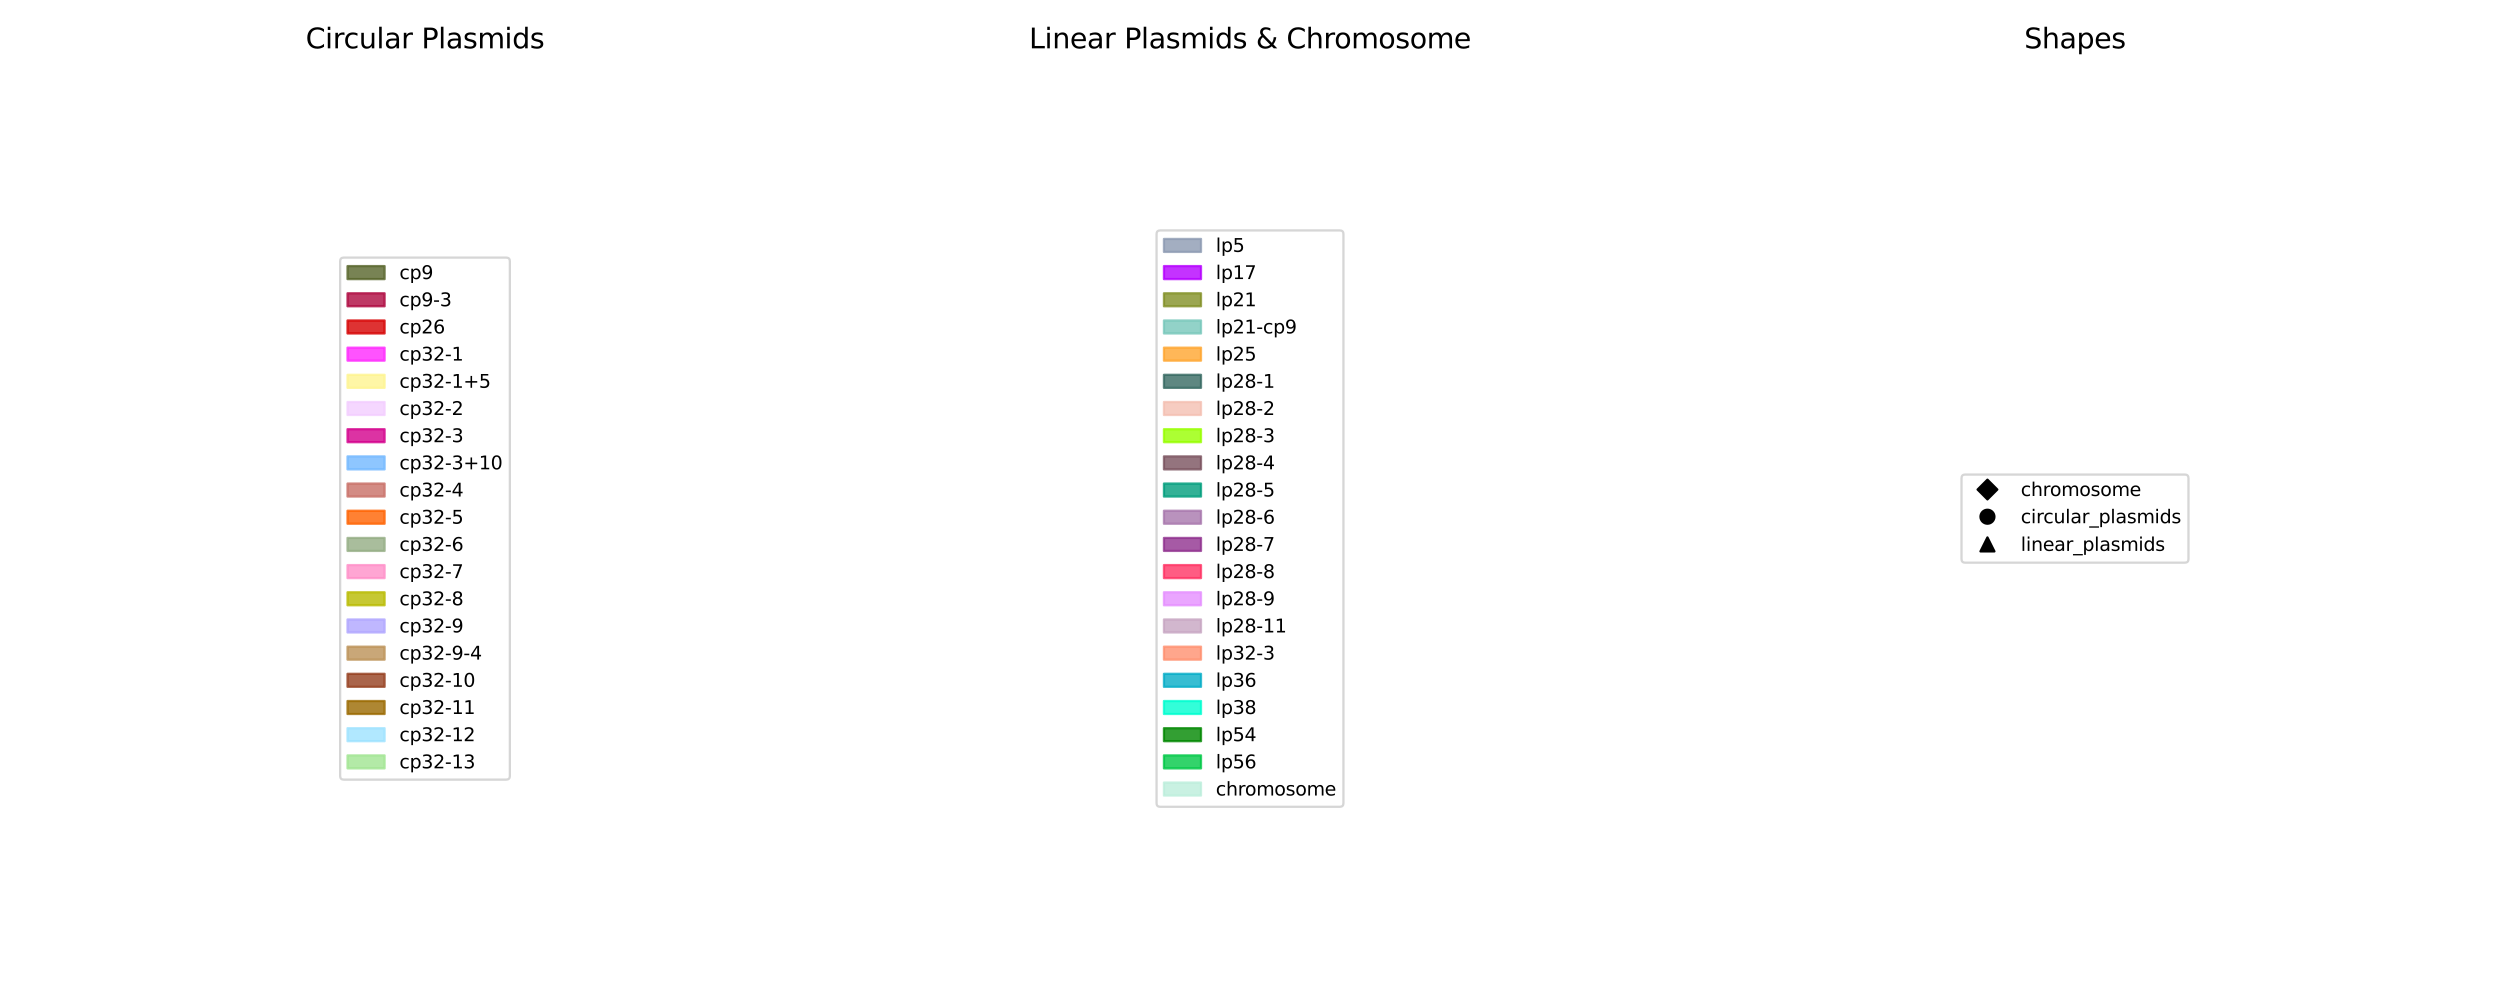 <?xml version="1.0" encoding="utf-8" standalone="no"?>
<!DOCTYPE svg PUBLIC "-//W3C//DTD SVG 1.1//EN"
  "http://www.w3.org/Graphics/SVG/1.1/DTD/svg11.dtd">
<svg xmlns:xlink="http://www.w3.org/1999/xlink" width="1080pt" height="432pt" viewBox="0 0 1080 432" xmlns="http://www.w3.org/2000/svg" version="1.1">
 <defs>
  <style type="text/css">*{stroke-linejoin: round; stroke-linecap: butt}</style>
 </defs>
 <g id="figure_1">
  <g id="patch_1">
   <path d="M 0 432 
L 1080 432 
L 1080 0 
L 0 0 
z
" style="fill: #ffffff"/>
  </g>
  <g id="axes_1">
   <g id="text_1">
    <!-- Circular Plasmids -->
    <g transform="translate(132.06 20.88) scale(0.12 -0.12)">
     <defs>
      <path id="DejaVuSans-43" d="M 4122 4306 
L 4122 3641 
Q 3803 3938 3442 4084 
Q 3081 4231 2675 4231 
Q 1875 4231 1450 3742 
Q 1025 3253 1025 2328 
Q 1025 1406 1450 917 
Q 1875 428 2675 428 
Q 3081 428 3442 575 
Q 3803 722 4122 1019 
L 4122 359 
Q 3791 134 3420 21 
Q 3050 -91 2638 -91 
Q 1578 -91 968 557 
Q 359 1206 359 2328 
Q 359 3453 968 4101 
Q 1578 4750 2638 4750 
Q 3056 4750 3426 4639 
Q 3797 4528 4122 4306 
z
" transform="scale(0.016)"/>
      <path id="DejaVuSans-69" d="M 603 3500 
L 1178 3500 
L 1178 0 
L 603 0 
L 603 3500 
z
M 603 4863 
L 1178 4863 
L 1178 4134 
L 603 4134 
L 603 4863 
z
" transform="scale(0.016)"/>
      <path id="DejaVuSans-72" d="M 2631 2963 
Q 2534 3019 2420 3045 
Q 2306 3072 2169 3072 
Q 1681 3072 1420 2755 
Q 1159 2438 1159 1844 
L 1159 0 
L 581 0 
L 581 3500 
L 1159 3500 
L 1159 2956 
Q 1341 3275 1631 3429 
Q 1922 3584 2338 3584 
Q 2397 3584 2469 3576 
Q 2541 3569 2628 3553 
L 2631 2963 
z
" transform="scale(0.016)"/>
      <path id="DejaVuSans-63" d="M 3122 3366 
L 3122 2828 
Q 2878 2963 2633 3030 
Q 2388 3097 2138 3097 
Q 1578 3097 1268 2742 
Q 959 2388 959 1747 
Q 959 1106 1268 751 
Q 1578 397 2138 397 
Q 2388 397 2633 464 
Q 2878 531 3122 666 
L 3122 134 
Q 2881 22 2623 -34 
Q 2366 -91 2075 -91 
Q 1284 -91 818 406 
Q 353 903 353 1747 
Q 353 2603 823 3093 
Q 1294 3584 2113 3584 
Q 2378 3584 2631 3529 
Q 2884 3475 3122 3366 
z
" transform="scale(0.016)"/>
      <path id="DejaVuSans-75" d="M 544 1381 
L 544 3500 
L 1119 3500 
L 1119 1403 
Q 1119 906 1312 657 
Q 1506 409 1894 409 
Q 2359 409 2629 706 
Q 2900 1003 2900 1516 
L 2900 3500 
L 3475 3500 
L 3475 0 
L 2900 0 
L 2900 538 
Q 2691 219 2414 64 
Q 2138 -91 1772 -91 
Q 1169 -91 856 284 
Q 544 659 544 1381 
z
M 1991 3584 
L 1991 3584 
z
" transform="scale(0.016)"/>
      <path id="DejaVuSans-6c" d="M 603 4863 
L 1178 4863 
L 1178 0 
L 603 0 
L 603 4863 
z
" transform="scale(0.016)"/>
      <path id="DejaVuSans-61" d="M 2194 1759 
Q 1497 1759 1228 1600 
Q 959 1441 959 1056 
Q 959 750 1161 570 
Q 1363 391 1709 391 
Q 2188 391 2477 730 
Q 2766 1069 2766 1631 
L 2766 1759 
L 2194 1759 
z
M 3341 1997 
L 3341 0 
L 2766 0 
L 2766 531 
Q 2569 213 2275 61 
Q 1981 -91 1556 -91 
Q 1019 -91 701 211 
Q 384 513 384 1019 
Q 384 1609 779 1909 
Q 1175 2209 1959 2209 
L 2766 2209 
L 2766 2266 
Q 2766 2663 2505 2880 
Q 2244 3097 1772 3097 
Q 1472 3097 1187 3025 
Q 903 2953 641 2809 
L 641 3341 
Q 956 3463 1253 3523 
Q 1550 3584 1831 3584 
Q 2591 3584 2966 3190 
Q 3341 2797 3341 1997 
z
" transform="scale(0.016)"/>
      <path id="DejaVuSans-20" transform="scale(0.016)"/>
      <path id="DejaVuSans-50" d="M 1259 4147 
L 1259 2394 
L 2053 2394 
Q 2494 2394 2734 2622 
Q 2975 2850 2975 3272 
Q 2975 3691 2734 3919 
Q 2494 4147 2053 4147 
L 1259 4147 
z
M 628 4666 
L 2053 4666 
Q 2838 4666 3239 4311 
Q 3641 3956 3641 3272 
Q 3641 2581 3239 2228 
Q 2838 1875 2053 1875 
L 1259 1875 
L 1259 0 
L 628 0 
L 628 4666 
z
" transform="scale(0.016)"/>
      <path id="DejaVuSans-73" d="M 2834 3397 
L 2834 2853 
Q 2591 2978 2328 3040 
Q 2066 3103 1784 3103 
Q 1356 3103 1142 2972 
Q 928 2841 928 2578 
Q 928 2378 1081 2264 
Q 1234 2150 1697 2047 
L 1894 2003 
Q 2506 1872 2764 1633 
Q 3022 1394 3022 966 
Q 3022 478 2636 193 
Q 2250 -91 1575 -91 
Q 1294 -91 989 -36 
Q 684 19 347 128 
L 347 722 
Q 666 556 975 473 
Q 1284 391 1588 391 
Q 1994 391 2212 530 
Q 2431 669 2431 922 
Q 2431 1156 2273 1281 
Q 2116 1406 1581 1522 
L 1381 1569 
Q 847 1681 609 1914 
Q 372 2147 372 2553 
Q 372 3047 722 3315 
Q 1072 3584 1716 3584 
Q 2034 3584 2315 3537 
Q 2597 3491 2834 3397 
z
" transform="scale(0.016)"/>
      <path id="DejaVuSans-6d" d="M 3328 2828 
Q 3544 3216 3844 3400 
Q 4144 3584 4550 3584 
Q 5097 3584 5394 3201 
Q 5691 2819 5691 2113 
L 5691 0 
L 5113 0 
L 5113 2094 
Q 5113 2597 4934 2840 
Q 4756 3084 4391 3084 
Q 3944 3084 3684 2787 
Q 3425 2491 3425 1978 
L 3425 0 
L 2847 0 
L 2847 2094 
Q 2847 2600 2669 2842 
Q 2491 3084 2119 3084 
Q 1678 3084 1418 2786 
Q 1159 2488 1159 1978 
L 1159 0 
L 581 0 
L 581 3500 
L 1159 3500 
L 1159 2956 
Q 1356 3278 1631 3431 
Q 1906 3584 2284 3584 
Q 2666 3584 2933 3390 
Q 3200 3197 3328 2828 
z
" transform="scale(0.016)"/>
      <path id="DejaVuSans-64" d="M 2906 2969 
L 2906 4863 
L 3481 4863 
L 3481 0 
L 2906 0 
L 2906 525 
Q 2725 213 2448 61 
Q 2172 -91 1784 -91 
Q 1150 -91 751 415 
Q 353 922 353 1747 
Q 353 2572 751 3078 
Q 1150 3584 1784 3584 
Q 2172 3584 2448 3432 
Q 2725 3281 2906 2969 
z
M 947 1747 
Q 947 1113 1208 752 
Q 1469 391 1925 391 
Q 2381 391 2643 752 
Q 2906 1113 2906 1747 
Q 2906 2381 2643 2742 
Q 2381 3103 1925 3103 
Q 1469 3103 1208 2742 
Q 947 2381 947 1747 
z
" transform="scale(0.016)"/>
     </defs>
     <use xlink:href="#DejaVuSans-43"/>
     <use xlink:href="#DejaVuSans-69" transform="translate(69.824 0)"/>
     <use xlink:href="#DejaVuSans-72" transform="translate(97.607 0)"/>
     <use xlink:href="#DejaVuSans-63" transform="translate(136.471 0)"/>
     <use xlink:href="#DejaVuSans-75" transform="translate(191.451 0)"/>
     <use xlink:href="#DejaVuSans-6c" transform="translate(254.83 0)"/>
     <use xlink:href="#DejaVuSans-61" transform="translate(282.613 0)"/>
     <use xlink:href="#DejaVuSans-72" transform="translate(343.893 0)"/>
     <use xlink:href="#DejaVuSans-20" transform="translate(385.006 0)"/>
     <use xlink:href="#DejaVuSans-50" transform="translate(416.793 0)"/>
     <use xlink:href="#DejaVuSans-6c" transform="translate(477.096 0)"/>
     <use xlink:href="#DejaVuSans-61" transform="translate(504.879 0)"/>
     <use xlink:href="#DejaVuSans-73" transform="translate(566.158 0)"/>
     <use xlink:href="#DejaVuSans-6d" transform="translate(618.258 0)"/>
     <use xlink:href="#DejaVuSans-69" transform="translate(715.67 0)"/>
     <use xlink:href="#DejaVuSans-64" transform="translate(743.453 0)"/>
     <use xlink:href="#DejaVuSans-73" transform="translate(806.93 0)"/>
    </g>
   </g>
   <g id="legend_1">
    <g id="patch_2">
     <path d="M 148.541 336.794 
L 218.659 336.794 
Q 220.259 336.794 220.259 335.194 
L 220.259 112.886 
Q 220.259 111.286 218.659 111.286 
L 148.541 111.286 
Q 146.941 111.286 146.941 112.886 
L 146.941 335.194 
Q 146.941 336.794 148.541 336.794 
z
" style="fill: #ffffff; opacity: 0.8; stroke: #cccccc; stroke-linejoin: miter"/>
    </g>
    <g id="patch_3">
     <path d="M 150.141 120.565 
L 166.141 120.565 
L 166.141 114.965 
L 150.141 114.965 
z
" style="fill: #56642a; opacity: 0.8; stroke: #56642a; stroke-linejoin: miter"/>
    </g>
    <g id="text_2">
     <!-- cp9 -->
     <g transform="translate(172.541 120.565) scale(0.08 -0.08)">
      <defs>
       <path id="DejaVuSans-70" d="M 1159 525 
L 1159 -1331 
L 581 -1331 
L 581 3500 
L 1159 3500 
L 1159 2969 
Q 1341 3281 1617 3432 
Q 1894 3584 2278 3584 
Q 2916 3584 3314 3078 
Q 3713 2572 3713 1747 
Q 3713 922 3314 415 
Q 2916 -91 2278 -91 
Q 1894 -91 1617 61 
Q 1341 213 1159 525 
z
M 3116 1747 
Q 3116 2381 2855 2742 
Q 2594 3103 2138 3103 
Q 1681 3103 1420 2742 
Q 1159 2381 1159 1747 
Q 1159 1113 1420 752 
Q 1681 391 2138 391 
Q 2594 391 2855 752 
Q 3116 1113 3116 1747 
z
" transform="scale(0.016)"/>
       <path id="DejaVuSans-39" d="M 703 97 
L 703 672 
Q 941 559 1184 500 
Q 1428 441 1663 441 
Q 2288 441 2617 861 
Q 2947 1281 2994 2138 
Q 2813 1869 2534 1725 
Q 2256 1581 1919 1581 
Q 1219 1581 811 2004 
Q 403 2428 403 3163 
Q 403 3881 828 4315 
Q 1253 4750 1959 4750 
Q 2769 4750 3195 4129 
Q 3622 3509 3622 2328 
Q 3622 1225 3098 567 
Q 2575 -91 1691 -91 
Q 1453 -91 1209 -44 
Q 966 3 703 97 
z
M 1959 2075 
Q 2384 2075 2632 2365 
Q 2881 2656 2881 3163 
Q 2881 3666 2632 3958 
Q 2384 4250 1959 4250 
Q 1534 4250 1286 3958 
Q 1038 3666 1038 3163 
Q 1038 2656 1286 2365 
Q 1534 2075 1959 2075 
z
" transform="scale(0.016)"/>
      </defs>
      <use xlink:href="#DejaVuSans-63"/>
      <use xlink:href="#DejaVuSans-70" transform="translate(54.98 0)"/>
      <use xlink:href="#DejaVuSans-39" transform="translate(118.457 0)"/>
     </g>
    </g>
    <g id="patch_4">
     <path d="M 150.141 132.308 
L 166.141 132.308 
L 166.141 126.707 
L 150.141 126.707 
z
" style="fill: #ae083f; opacity: 0.8; stroke: #ae083f; stroke-linejoin: miter"/>
    </g>
    <g id="text_3">
     <!-- cp9-3 -->
     <g transform="translate(172.541 132.308) scale(0.08 -0.08)">
      <defs>
       <path id="DejaVuSans-2d" d="M 313 2009 
L 1997 2009 
L 1997 1497 
L 313 1497 
L 313 2009 
z
" transform="scale(0.016)"/>
       <path id="DejaVuSans-33" d="M 2597 2516 
Q 3050 2419 3304 2112 
Q 3559 1806 3559 1356 
Q 3559 666 3084 287 
Q 2609 -91 1734 -91 
Q 1441 -91 1130 -33 
Q 819 25 488 141 
L 488 750 
Q 750 597 1062 519 
Q 1375 441 1716 441 
Q 2309 441 2620 675 
Q 2931 909 2931 1356 
Q 2931 1769 2642 2001 
Q 2353 2234 1838 2234 
L 1294 2234 
L 1294 2753 
L 1863 2753 
Q 2328 2753 2575 2939 
Q 2822 3125 2822 3475 
Q 2822 3834 2567 4026 
Q 2313 4219 1838 4219 
Q 1578 4219 1281 4162 
Q 984 4106 628 3988 
L 628 4550 
Q 988 4650 1302 4700 
Q 1616 4750 1894 4750 
Q 2613 4750 3031 4423 
Q 3450 4097 3450 3541 
Q 3450 3153 3228 2886 
Q 3006 2619 2597 2516 
z
" transform="scale(0.016)"/>
      </defs>
      <use xlink:href="#DejaVuSans-63"/>
      <use xlink:href="#DejaVuSans-70" transform="translate(54.98 0)"/>
      <use xlink:href="#DejaVuSans-39" transform="translate(118.457 0)"/>
      <use xlink:href="#DejaVuSans-2d" transform="translate(182.08 0)"/>
      <use xlink:href="#DejaVuSans-33" transform="translate(218.164 0)"/>
     </g>
    </g>
    <g id="patch_5">
     <path d="M 150.141 144.05 
L 166.141 144.05 
L 166.141 138.45 
L 150.141 138.45 
z
" style="fill: #d60000; opacity: 0.8; stroke: #d60000; stroke-linejoin: miter"/>
    </g>
    <g id="text_4">
     <!-- cp26 -->
     <g transform="translate(172.541 144.05) scale(0.08 -0.08)">
      <defs>
       <path id="DejaVuSans-32" d="M 1228 531 
L 3431 531 
L 3431 0 
L 469 0 
L 469 531 
Q 828 903 1448 1529 
Q 2069 2156 2228 2338 
Q 2531 2678 2651 2914 
Q 2772 3150 2772 3378 
Q 2772 3750 2511 3984 
Q 2250 4219 1831 4219 
Q 1534 4219 1204 4116 
Q 875 4013 500 3803 
L 500 4441 
Q 881 4594 1212 4672 
Q 1544 4750 1819 4750 
Q 2544 4750 2975 4387 
Q 3406 4025 3406 3419 
Q 3406 3131 3298 2873 
Q 3191 2616 2906 2266 
Q 2828 2175 2409 1742 
Q 1991 1309 1228 531 
z
" transform="scale(0.016)"/>
       <path id="DejaVuSans-36" d="M 2113 2584 
Q 1688 2584 1439 2293 
Q 1191 2003 1191 1497 
Q 1191 994 1439 701 
Q 1688 409 2113 409 
Q 2538 409 2786 701 
Q 3034 994 3034 1497 
Q 3034 2003 2786 2293 
Q 2538 2584 2113 2584 
z
M 3366 4563 
L 3366 3988 
Q 3128 4100 2886 4159 
Q 2644 4219 2406 4219 
Q 1781 4219 1451 3797 
Q 1122 3375 1075 2522 
Q 1259 2794 1537 2939 
Q 1816 3084 2150 3084 
Q 2853 3084 3261 2657 
Q 3669 2231 3669 1497 
Q 3669 778 3244 343 
Q 2819 -91 2113 -91 
Q 1303 -91 875 529 
Q 447 1150 447 2328 
Q 447 3434 972 4092 
Q 1497 4750 2381 4750 
Q 2619 4750 2861 4703 
Q 3103 4656 3366 4563 
z
" transform="scale(0.016)"/>
      </defs>
      <use xlink:href="#DejaVuSans-63"/>
      <use xlink:href="#DejaVuSans-70" transform="translate(54.98 0)"/>
      <use xlink:href="#DejaVuSans-32" transform="translate(118.457 0)"/>
      <use xlink:href="#DejaVuSans-36" transform="translate(182.08 0)"/>
     </g>
    </g>
    <g id="patch_6">
     <path d="M 150.141 155.792 
L 166.141 155.792 
L 166.141 150.192 
L 150.141 150.192 
z
" style="fill: #ff28fd; opacity: 0.8; stroke: #ff28fd; stroke-linejoin: miter"/>
    </g>
    <g id="text_5">
     <!-- cp32-1 -->
     <g transform="translate(172.541 155.792) scale(0.08 -0.08)">
      <defs>
       <path id="DejaVuSans-31" d="M 794 531 
L 1825 531 
L 1825 4091 
L 703 3866 
L 703 4441 
L 1819 4666 
L 2450 4666 
L 2450 531 
L 3481 531 
L 3481 0 
L 794 0 
L 794 531 
z
" transform="scale(0.016)"/>
      </defs>
      <use xlink:href="#DejaVuSans-63"/>
      <use xlink:href="#DejaVuSans-70" transform="translate(54.98 0)"/>
      <use xlink:href="#DejaVuSans-33" transform="translate(118.457 0)"/>
      <use xlink:href="#DejaVuSans-32" transform="translate(182.08 0)"/>
      <use xlink:href="#DejaVuSans-2d" transform="translate(245.703 0)"/>
      <use xlink:href="#DejaVuSans-31" transform="translate(281.787 0)"/>
     </g>
    </g>
    <g id="patch_7">
     <path d="M 150.141 167.535 
L 166.141 167.535 
L 166.141 161.935 
L 150.141 161.935 
z
" style="fill: #fdf490; opacity: 0.8; stroke: #fdf490; stroke-linejoin: miter"/>
    </g>
    <g id="text_6">
     <!-- cp32-1+5 -->
     <g transform="translate(172.541 167.535) scale(0.08 -0.08)">
      <defs>
       <path id="DejaVuSans-2b" d="M 2944 4013 
L 2944 2272 
L 4684 2272 
L 4684 1741 
L 2944 1741 
L 2944 0 
L 2419 0 
L 2419 1741 
L 678 1741 
L 678 2272 
L 2419 2272 
L 2419 4013 
L 2944 4013 
z
" transform="scale(0.016)"/>
       <path id="DejaVuSans-35" d="M 691 4666 
L 3169 4666 
L 3169 4134 
L 1269 4134 
L 1269 2991 
Q 1406 3038 1543 3061 
Q 1681 3084 1819 3084 
Q 2600 3084 3056 2656 
Q 3513 2228 3513 1497 
Q 3513 744 3044 326 
Q 2575 -91 1722 -91 
Q 1428 -91 1123 -41 
Q 819 9 494 109 
L 494 744 
Q 775 591 1075 516 
Q 1375 441 1709 441 
Q 2250 441 2565 725 
Q 2881 1009 2881 1497 
Q 2881 1984 2565 2268 
Q 2250 2553 1709 2553 
Q 1456 2553 1204 2497 
Q 953 2441 691 2322 
L 691 4666 
z
" transform="scale(0.016)"/>
      </defs>
      <use xlink:href="#DejaVuSans-63"/>
      <use xlink:href="#DejaVuSans-70" transform="translate(54.98 0)"/>
      <use xlink:href="#DejaVuSans-33" transform="translate(118.457 0)"/>
      <use xlink:href="#DejaVuSans-32" transform="translate(182.08 0)"/>
      <use xlink:href="#DejaVuSans-2d" transform="translate(245.703 0)"/>
      <use xlink:href="#DejaVuSans-31" transform="translate(281.787 0)"/>
      <use xlink:href="#DejaVuSans-2b" transform="translate(345.41 0)"/>
      <use xlink:href="#DejaVuSans-35" transform="translate(429.199 0)"/>
     </g>
    </g>
    <g id="patch_8">
     <path d="M 150.141 179.278 
L 166.141 179.278 
L 166.141 173.678 
L 150.141 173.678 
z
" style="fill: #f2cdff; opacity: 0.8; stroke: #f2cdff; stroke-linejoin: miter"/>
    </g>
    <g id="text_7">
     <!-- cp32-2 -->
     <g transform="translate(172.541 179.278) scale(0.08 -0.08)">
      <use xlink:href="#DejaVuSans-63"/>
      <use xlink:href="#DejaVuSans-70" transform="translate(54.98 0)"/>
      <use xlink:href="#DejaVuSans-33" transform="translate(118.457 0)"/>
      <use xlink:href="#DejaVuSans-32" transform="translate(182.08 0)"/>
      <use xlink:href="#DejaVuSans-2d" transform="translate(245.703 0)"/>
      <use xlink:href="#DejaVuSans-32" transform="translate(281.787 0)"/>
     </g>
    </g>
    <g id="patch_9">
     <path d="M 150.141 191.02 
L 166.141 191.02 
L 166.141 185.42 
L 150.141 185.42 
z
" style="fill: #d3008c; opacity: 0.8; stroke: #d3008c; stroke-linejoin: miter"/>
    </g>
    <g id="text_8">
     <!-- cp32-3 -->
     <g transform="translate(172.541 191.02) scale(0.08 -0.08)">
      <use xlink:href="#DejaVuSans-63"/>
      <use xlink:href="#DejaVuSans-70" transform="translate(54.98 0)"/>
      <use xlink:href="#DejaVuSans-33" transform="translate(118.457 0)"/>
      <use xlink:href="#DejaVuSans-32" transform="translate(182.08 0)"/>
      <use xlink:href="#DejaVuSans-2d" transform="translate(245.703 0)"/>
      <use xlink:href="#DejaVuSans-33" transform="translate(281.787 0)"/>
     </g>
    </g>
    <g id="patch_10">
     <path d="M 150.141 202.762 
L 166.141 202.762 
L 166.141 197.162 
L 150.141 197.162 
z
" style="fill: #72b8ff; opacity: 0.8; stroke: #72b8ff; stroke-linejoin: miter"/>
    </g>
    <g id="text_9">
     <!-- cp32-3+10 -->
     <g transform="translate(172.541 202.762) scale(0.08 -0.08)">
      <defs>
       <path id="DejaVuSans-30" d="M 2034 4250 
Q 1547 4250 1301 3770 
Q 1056 3291 1056 2328 
Q 1056 1369 1301 889 
Q 1547 409 2034 409 
Q 2525 409 2770 889 
Q 3016 1369 3016 2328 
Q 3016 3291 2770 3770 
Q 2525 4250 2034 4250 
z
M 2034 4750 
Q 2819 4750 3233 4129 
Q 3647 3509 3647 2328 
Q 3647 1150 3233 529 
Q 2819 -91 2034 -91 
Q 1250 -91 836 529 
Q 422 1150 422 2328 
Q 422 3509 836 4129 
Q 1250 4750 2034 4750 
z
" transform="scale(0.016)"/>
      </defs>
      <use xlink:href="#DejaVuSans-63"/>
      <use xlink:href="#DejaVuSans-70" transform="translate(54.98 0)"/>
      <use xlink:href="#DejaVuSans-33" transform="translate(118.457 0)"/>
      <use xlink:href="#DejaVuSans-32" transform="translate(182.08 0)"/>
      <use xlink:href="#DejaVuSans-2d" transform="translate(245.703 0)"/>
      <use xlink:href="#DejaVuSans-33" transform="translate(281.787 0)"/>
      <use xlink:href="#DejaVuSans-2b" transform="translate(345.41 0)"/>
      <use xlink:href="#DejaVuSans-31" transform="translate(429.199 0)"/>
      <use xlink:href="#DejaVuSans-30" transform="translate(492.822 0)"/>
     </g>
    </g>
    <g id="patch_11">
     <path d="M 150.141 214.505 
L 166.141 214.505 
L 166.141 208.905 
L 150.141 208.905 
z
" style="fill: #c86e66; opacity: 0.8; stroke: #c86e66; stroke-linejoin: miter"/>
    </g>
    <g id="text_10">
     <!-- cp32-4 -->
     <g transform="translate(172.541 214.505) scale(0.08 -0.08)">
      <defs>
       <path id="DejaVuSans-34" d="M 2419 4116 
L 825 1625 
L 2419 1625 
L 2419 4116 
z
M 2253 4666 
L 3047 4666 
L 3047 1625 
L 3713 1625 
L 3713 1100 
L 3047 1100 
L 3047 0 
L 2419 0 
L 2419 1100 
L 313 1100 
L 313 1709 
L 2253 4666 
z
" transform="scale(0.016)"/>
      </defs>
      <use xlink:href="#DejaVuSans-63"/>
      <use xlink:href="#DejaVuSans-70" transform="translate(54.98 0)"/>
      <use xlink:href="#DejaVuSans-33" transform="translate(118.457 0)"/>
      <use xlink:href="#DejaVuSans-32" transform="translate(182.08 0)"/>
      <use xlink:href="#DejaVuSans-2d" transform="translate(245.703 0)"/>
      <use xlink:href="#DejaVuSans-34" transform="translate(281.787 0)"/>
     </g>
    </g>
    <g id="patch_12">
     <path d="M 150.141 226.248 
L 166.141 226.248 
L 166.141 220.648 
L 150.141 220.648 
z
" style="fill: #ff6200; opacity: 0.8; stroke: #ff6200; stroke-linejoin: miter"/>
    </g>
    <g id="text_11">
     <!-- cp32-5 -->
     <g transform="translate(172.541 226.248) scale(0.08 -0.08)">
      <use xlink:href="#DejaVuSans-63"/>
      <use xlink:href="#DejaVuSans-70" transform="translate(54.98 0)"/>
      <use xlink:href="#DejaVuSans-33" transform="translate(118.457 0)"/>
      <use xlink:href="#DejaVuSans-32" transform="translate(182.08 0)"/>
      <use xlink:href="#DejaVuSans-2d" transform="translate(245.703 0)"/>
      <use xlink:href="#DejaVuSans-35" transform="translate(281.787 0)"/>
     </g>
    </g>
    <g id="patch_13">
     <path d="M 150.141 237.99 
L 166.141 237.99 
L 166.141 232.39 
L 150.141 232.39 
z
" style="fill: #93ac83; opacity: 0.8; stroke: #93ac83; stroke-linejoin: miter"/>
    </g>
    <g id="text_12">
     <!-- cp32-6 -->
     <g transform="translate(172.541 237.99) scale(0.08 -0.08)">
      <use xlink:href="#DejaVuSans-63"/>
      <use xlink:href="#DejaVuSans-70" transform="translate(54.98 0)"/>
      <use xlink:href="#DejaVuSans-33" transform="translate(118.457 0)"/>
      <use xlink:href="#DejaVuSans-32" transform="translate(182.08 0)"/>
      <use xlink:href="#DejaVuSans-2d" transform="translate(245.703 0)"/>
      <use xlink:href="#DejaVuSans-36" transform="translate(281.787 0)"/>
     </g>
    </g>
    <g id="patch_14">
     <path d="M 150.141 249.732 
L 166.141 249.732 
L 166.141 244.132 
L 150.141 244.132 
z
" style="fill: #ff8ec8; opacity: 0.8; stroke: #ff8ec8; stroke-linejoin: miter"/>
    </g>
    <g id="text_13">
     <!-- cp32-7 -->
     <g transform="translate(172.541 249.732) scale(0.08 -0.08)">
      <defs>
       <path id="DejaVuSans-37" d="M 525 4666 
L 3525 4666 
L 3525 4397 
L 1831 0 
L 1172 0 
L 2766 4134 
L 525 4134 
L 525 4666 
z
" transform="scale(0.016)"/>
      </defs>
      <use xlink:href="#DejaVuSans-63"/>
      <use xlink:href="#DejaVuSans-70" transform="translate(54.98 0)"/>
      <use xlink:href="#DejaVuSans-33" transform="translate(118.457 0)"/>
      <use xlink:href="#DejaVuSans-32" transform="translate(182.08 0)"/>
      <use xlink:href="#DejaVuSans-2d" transform="translate(245.703 0)"/>
      <use xlink:href="#DejaVuSans-37" transform="translate(281.787 0)"/>
     </g>
    </g>
    <g id="patch_15">
     <path d="M 150.141 261.475 
L 166.141 261.475 
L 166.141 255.875 
L 150.141 255.875 
z
" style="fill: #b8ba01; opacity: 0.8; stroke: #b8ba01; stroke-linejoin: miter"/>
    </g>
    <g id="text_14">
     <!-- cp32-8 -->
     <g transform="translate(172.541 261.475) scale(0.08 -0.08)">
      <defs>
       <path id="DejaVuSans-38" d="M 2034 2216 
Q 1584 2216 1326 1975 
Q 1069 1734 1069 1313 
Q 1069 891 1326 650 
Q 1584 409 2034 409 
Q 2484 409 2743 651 
Q 3003 894 3003 1313 
Q 3003 1734 2745 1975 
Q 2488 2216 2034 2216 
z
M 1403 2484 
Q 997 2584 770 2862 
Q 544 3141 544 3541 
Q 544 4100 942 4425 
Q 1341 4750 2034 4750 
Q 2731 4750 3128 4425 
Q 3525 4100 3525 3541 
Q 3525 3141 3298 2862 
Q 3072 2584 2669 2484 
Q 3125 2378 3379 2068 
Q 3634 1759 3634 1313 
Q 3634 634 3220 271 
Q 2806 -91 2034 -91 
Q 1263 -91 848 271 
Q 434 634 434 1313 
Q 434 1759 690 2068 
Q 947 2378 1403 2484 
z
M 1172 3481 
Q 1172 3119 1398 2916 
Q 1625 2713 2034 2713 
Q 2441 2713 2670 2916 
Q 2900 3119 2900 3481 
Q 2900 3844 2670 4047 
Q 2441 4250 2034 4250 
Q 1625 4250 1398 4047 
Q 1172 3844 1172 3481 
z
" transform="scale(0.016)"/>
      </defs>
      <use xlink:href="#DejaVuSans-63"/>
      <use xlink:href="#DejaVuSans-70" transform="translate(54.98 0)"/>
      <use xlink:href="#DejaVuSans-33" transform="translate(118.457 0)"/>
      <use xlink:href="#DejaVuSans-32" transform="translate(182.08 0)"/>
      <use xlink:href="#DejaVuSans-2d" transform="translate(245.703 0)"/>
      <use xlink:href="#DejaVuSans-38" transform="translate(281.787 0)"/>
     </g>
    </g>
    <g id="patch_16">
     <path d="M 150.141 273.217 
L 166.141 273.217 
L 166.141 267.618 
L 150.141 267.618 
z
" style="fill: #afa5ff; opacity: 0.8; stroke: #afa5ff; stroke-linejoin: miter"/>
    </g>
    <g id="text_15">
     <!-- cp32-9 -->
     <g transform="translate(172.541 273.217) scale(0.08 -0.08)">
      <use xlink:href="#DejaVuSans-63"/>
      <use xlink:href="#DejaVuSans-70" transform="translate(54.98 0)"/>
      <use xlink:href="#DejaVuSans-33" transform="translate(118.457 0)"/>
      <use xlink:href="#DejaVuSans-32" transform="translate(182.08 0)"/>
      <use xlink:href="#DejaVuSans-2d" transform="translate(245.703 0)"/>
      <use xlink:href="#DejaVuSans-39" transform="translate(281.787 0)"/>
     </g>
    </g>
    <g id="patch_17">
     <path d="M 150.141 284.96 
L 166.141 284.96 
L 166.141 279.36 
L 150.141 279.36 
z
" style="fill: #bc9157; opacity: 0.8; stroke: #bc9157; stroke-linejoin: miter"/>
    </g>
    <g id="text_16">
     <!-- cp32-9-4 -->
     <g transform="translate(172.541 284.96) scale(0.08 -0.08)">
      <use xlink:href="#DejaVuSans-63"/>
      <use xlink:href="#DejaVuSans-70" transform="translate(54.98 0)"/>
      <use xlink:href="#DejaVuSans-33" transform="translate(118.457 0)"/>
      <use xlink:href="#DejaVuSans-32" transform="translate(182.08 0)"/>
      <use xlink:href="#DejaVuSans-2d" transform="translate(245.703 0)"/>
      <use xlink:href="#DejaVuSans-39" transform="translate(281.787 0)"/>
      <use xlink:href="#DejaVuSans-2d" transform="translate(345.41 0)"/>
      <use xlink:href="#DejaVuSans-34" transform="translate(381.494 0)"/>
     </g>
    </g>
    <g id="patch_18">
     <path d="M 150.141 296.702 
L 166.141 296.702 
L 166.141 291.103 
L 150.141 291.103 
z
" style="fill: #953f1f; opacity: 0.8; stroke: #953f1f; stroke-linejoin: miter"/>
    </g>
    <g id="text_17">
     <!-- cp32-10 -->
     <g transform="translate(172.541 296.702) scale(0.08 -0.08)">
      <use xlink:href="#DejaVuSans-63"/>
      <use xlink:href="#DejaVuSans-70" transform="translate(54.98 0)"/>
      <use xlink:href="#DejaVuSans-33" transform="translate(118.457 0)"/>
      <use xlink:href="#DejaVuSans-32" transform="translate(182.08 0)"/>
      <use xlink:href="#DejaVuSans-2d" transform="translate(245.703 0)"/>
      <use xlink:href="#DejaVuSans-31" transform="translate(281.787 0)"/>
      <use xlink:href="#DejaVuSans-30" transform="translate(345.41 0)"/>
     </g>
    </g>
    <g id="patch_19">
     <path d="M 150.141 308.445 
L 166.141 308.445 
L 166.141 302.845 
L 150.141 302.845 
z
" style="fill: #9a6900; opacity: 0.8; stroke: #9a6900; stroke-linejoin: miter"/>
    </g>
    <g id="text_18">
     <!-- cp32-11 -->
     <g transform="translate(172.541 308.445) scale(0.08 -0.08)">
      <use xlink:href="#DejaVuSans-63"/>
      <use xlink:href="#DejaVuSans-70" transform="translate(54.98 0)"/>
      <use xlink:href="#DejaVuSans-33" transform="translate(118.457 0)"/>
      <use xlink:href="#DejaVuSans-32" transform="translate(182.08 0)"/>
      <use xlink:href="#DejaVuSans-2d" transform="translate(245.703 0)"/>
      <use xlink:href="#DejaVuSans-31" transform="translate(281.787 0)"/>
      <use xlink:href="#DejaVuSans-31" transform="translate(345.41 0)"/>
     </g>
    </g>
    <g id="patch_20">
     <path d="M 150.141 320.188 
L 166.141 320.188 
L 166.141 314.587 
L 150.141 314.587 
z
" style="fill: #9ee2ff; opacity: 0.8; stroke: #9ee2ff; stroke-linejoin: miter"/>
    </g>
    <g id="text_19">
     <!-- cp32-12 -->
     <g transform="translate(172.541 320.188) scale(0.08 -0.08)">
      <use xlink:href="#DejaVuSans-63"/>
      <use xlink:href="#DejaVuSans-70" transform="translate(54.98 0)"/>
      <use xlink:href="#DejaVuSans-33" transform="translate(118.457 0)"/>
      <use xlink:href="#DejaVuSans-32" transform="translate(182.08 0)"/>
      <use xlink:href="#DejaVuSans-2d" transform="translate(245.703 0)"/>
      <use xlink:href="#DejaVuSans-31" transform="translate(281.787 0)"/>
      <use xlink:href="#DejaVuSans-32" transform="translate(345.41 0)"/>
     </g>
    </g>
    <g id="patch_21">
     <path d="M 150.141 331.93 
L 166.141 331.93 
L 166.141 326.33 
L 150.141 326.33 
z
" style="fill: #a0e491; opacity: 0.8; stroke: #a0e491; stroke-linejoin: miter"/>
    </g>
    <g id="text_20">
     <!-- cp32-13 -->
     <g transform="translate(172.541 331.93) scale(0.08 -0.08)">
      <use xlink:href="#DejaVuSans-63"/>
      <use xlink:href="#DejaVuSans-70" transform="translate(54.98 0)"/>
      <use xlink:href="#DejaVuSans-33" transform="translate(118.457 0)"/>
      <use xlink:href="#DejaVuSans-32" transform="translate(182.08 0)"/>
      <use xlink:href="#DejaVuSans-2d" transform="translate(245.703 0)"/>
      <use xlink:href="#DejaVuSans-31" transform="translate(281.787 0)"/>
      <use xlink:href="#DejaVuSans-33" transform="translate(345.41 0)"/>
     </g>
    </g>
   </g>
  </g>
  <g id="axes_2">
   <g id="text_21">
    <!-- Linear Plasmids &amp; Chromosome -->
    <g transform="translate(444.576 20.88) scale(0.12 -0.12)">
     <defs>
      <path id="DejaVuSans-4c" d="M 628 4666 
L 1259 4666 
L 1259 531 
L 3531 531 
L 3531 0 
L 628 0 
L 628 4666 
z
" transform="scale(0.016)"/>
      <path id="DejaVuSans-6e" d="M 3513 2113 
L 3513 0 
L 2938 0 
L 2938 2094 
Q 2938 2591 2744 2837 
Q 2550 3084 2163 3084 
Q 1697 3084 1428 2787 
Q 1159 2491 1159 1978 
L 1159 0 
L 581 0 
L 581 3500 
L 1159 3500 
L 1159 2956 
Q 1366 3272 1645 3428 
Q 1925 3584 2291 3584 
Q 2894 3584 3203 3211 
Q 3513 2838 3513 2113 
z
" transform="scale(0.016)"/>
      <path id="DejaVuSans-65" d="M 3597 1894 
L 3597 1613 
L 953 1613 
Q 991 1019 1311 708 
Q 1631 397 2203 397 
Q 2534 397 2845 478 
Q 3156 559 3463 722 
L 3463 178 
Q 3153 47 2828 -22 
Q 2503 -91 2169 -91 
Q 1331 -91 842 396 
Q 353 884 353 1716 
Q 353 2575 817 3079 
Q 1281 3584 2069 3584 
Q 2775 3584 3186 3129 
Q 3597 2675 3597 1894 
z
M 3022 2063 
Q 3016 2534 2758 2815 
Q 2500 3097 2075 3097 
Q 1594 3097 1305 2825 
Q 1016 2553 972 2059 
L 3022 2063 
z
" transform="scale(0.016)"/>
      <path id="DejaVuSans-26" d="M 1556 2509 
Q 1272 2256 1139 2004 
Q 1006 1753 1006 1478 
Q 1006 1022 1337 719 
Q 1669 416 2169 416 
Q 2466 416 2725 514 
Q 2984 613 3213 813 
L 1556 2509 
z
M 1997 2859 
L 3584 1234 
Q 3769 1513 3872 1830 
Q 3975 2147 3994 2503 
L 4575 2503 
Q 4538 2091 4375 1687 
Q 4213 1284 3922 891 
L 4794 0 
L 4006 0 
L 3559 459 
Q 3234 181 2878 45 
Q 2522 -91 2113 -91 
Q 1359 -91 881 339 
Q 403 769 403 1441 
Q 403 1841 612 2192 
Q 822 2544 1241 2853 
Q 1091 3050 1012 3245 
Q 934 3441 934 3628 
Q 934 4134 1281 4442 
Q 1628 4750 2203 4750 
Q 2463 4750 2720 4694 
Q 2978 4638 3244 4525 
L 3244 3956 
Q 2972 4103 2725 4179 
Q 2478 4256 2266 4256 
Q 1938 4256 1733 4082 
Q 1528 3909 1528 3634 
Q 1528 3475 1620 3314 
Q 1713 3153 1997 2859 
z
" transform="scale(0.016)"/>
      <path id="DejaVuSans-68" d="M 3513 2113 
L 3513 0 
L 2938 0 
L 2938 2094 
Q 2938 2591 2744 2837 
Q 2550 3084 2163 3084 
Q 1697 3084 1428 2787 
Q 1159 2491 1159 1978 
L 1159 0 
L 581 0 
L 581 4863 
L 1159 4863 
L 1159 2956 
Q 1366 3272 1645 3428 
Q 1925 3584 2291 3584 
Q 2894 3584 3203 3211 
Q 3513 2838 3513 2113 
z
" transform="scale(0.016)"/>
      <path id="DejaVuSans-6f" d="M 1959 3097 
Q 1497 3097 1228 2736 
Q 959 2375 959 1747 
Q 959 1119 1226 758 
Q 1494 397 1959 397 
Q 2419 397 2687 759 
Q 2956 1122 2956 1747 
Q 2956 2369 2687 2733 
Q 2419 3097 1959 3097 
z
M 1959 3584 
Q 2709 3584 3137 3096 
Q 3566 2609 3566 1747 
Q 3566 888 3137 398 
Q 2709 -91 1959 -91 
Q 1206 -91 779 398 
Q 353 888 353 1747 
Q 353 2609 779 3096 
Q 1206 3584 1959 3584 
z
" transform="scale(0.016)"/>
     </defs>
     <use xlink:href="#DejaVuSans-4c"/>
     <use xlink:href="#DejaVuSans-69" transform="translate(55.713 0)"/>
     <use xlink:href="#DejaVuSans-6e" transform="translate(83.496 0)"/>
     <use xlink:href="#DejaVuSans-65" transform="translate(146.875 0)"/>
     <use xlink:href="#DejaVuSans-61" transform="translate(208.398 0)"/>
     <use xlink:href="#DejaVuSans-72" transform="translate(269.678 0)"/>
     <use xlink:href="#DejaVuSans-20" transform="translate(310.791 0)"/>
     <use xlink:href="#DejaVuSans-50" transform="translate(342.578 0)"/>
     <use xlink:href="#DejaVuSans-6c" transform="translate(402.881 0)"/>
     <use xlink:href="#DejaVuSans-61" transform="translate(430.664 0)"/>
     <use xlink:href="#DejaVuSans-73" transform="translate(491.943 0)"/>
     <use xlink:href="#DejaVuSans-6d" transform="translate(544.043 0)"/>
     <use xlink:href="#DejaVuSans-69" transform="translate(641.455 0)"/>
     <use xlink:href="#DejaVuSans-64" transform="translate(669.238 0)"/>
     <use xlink:href="#DejaVuSans-73" transform="translate(732.715 0)"/>
     <use xlink:href="#DejaVuSans-20" transform="translate(784.814 0)"/>
     <use xlink:href="#DejaVuSans-26" transform="translate(816.602 0)"/>
     <use xlink:href="#DejaVuSans-20" transform="translate(894.58 0)"/>
     <use xlink:href="#DejaVuSans-43" transform="translate(926.367 0)"/>
     <use xlink:href="#DejaVuSans-68" transform="translate(996.191 0)"/>
     <use xlink:href="#DejaVuSans-72" transform="translate(1059.57 0)"/>
     <use xlink:href="#DejaVuSans-6f" transform="translate(1098.434 0)"/>
     <use xlink:href="#DejaVuSans-6d" transform="translate(1159.615 0)"/>
     <use xlink:href="#DejaVuSans-6f" transform="translate(1257.027 0)"/>
     <use xlink:href="#DejaVuSans-73" transform="translate(1318.209 0)"/>
     <use xlink:href="#DejaVuSans-6f" transform="translate(1370.309 0)"/>
     <use xlink:href="#DejaVuSans-6d" transform="translate(1431.49 0)"/>
     <use xlink:href="#DejaVuSans-65" transform="translate(1528.902 0)"/>
    </g>
   </g>
   <g id="legend_2">
    <g id="patch_22">
     <path d="M 501.231 348.536 
L 578.769 348.536 
Q 580.369 348.536 580.369 346.936 
L 580.369 101.144 
Q 580.369 99.544 578.769 99.544 
L 501.231 99.544 
Q 499.631 99.544 499.631 101.144 
L 499.631 346.936 
Q 499.631 348.536 501.231 348.536 
z
" style="fill: #ffffff; opacity: 0.8; stroke: #cccccc; stroke-linejoin: miter"/>
    </g>
    <g id="patch_23">
     <path d="M 502.831 108.823 
L 518.831 108.823 
L 518.831 103.222 
L 502.831 103.222 
z
" style="fill: #8c9ab1; opacity: 0.8; stroke: #8c9ab1; stroke-linejoin: miter"/>
    </g>
    <g id="text_22">
     <!-- lp5 -->
     <g transform="translate(525.231 108.823) scale(0.08 -0.08)">
      <use xlink:href="#DejaVuSans-6c"/>
      <use xlink:href="#DejaVuSans-70" transform="translate(27.783 0)"/>
      <use xlink:href="#DejaVuSans-35" transform="translate(91.26 0)"/>
     </g>
    </g>
    <g id="patch_24">
     <path d="M 502.831 120.565 
L 518.831 120.565 
L 518.831 114.965 
L 502.831 114.965 
z
" style="fill: #b500ff; opacity: 0.8; stroke: #b500ff; stroke-linejoin: miter"/>
    </g>
    <g id="text_23">
     <!-- lp17 -->
     <g transform="translate(525.231 120.565) scale(0.08 -0.08)">
      <use xlink:href="#DejaVuSans-6c"/>
      <use xlink:href="#DejaVuSans-70" transform="translate(27.783 0)"/>
      <use xlink:href="#DejaVuSans-31" transform="translate(91.26 0)"/>
      <use xlink:href="#DejaVuSans-37" transform="translate(154.883 0)"/>
     </g>
    </g>
    <g id="patch_25">
     <path d="M 502.831 132.308 
L 518.831 132.308 
L 518.831 126.707 
L 502.831 126.707 
z
" style="fill: #829026; opacity: 0.8; stroke: #829026; stroke-linejoin: miter"/>
    </g>
    <g id="text_24">
     <!-- lp21 -->
     <g transform="translate(525.231 132.308) scale(0.08 -0.08)">
      <use xlink:href="#DejaVuSans-6c"/>
      <use xlink:href="#DejaVuSans-70" transform="translate(27.783 0)"/>
      <use xlink:href="#DejaVuSans-32" transform="translate(91.26 0)"/>
      <use xlink:href="#DejaVuSans-31" transform="translate(154.883 0)"/>
     </g>
    </g>
    <g id="patch_26">
     <path d="M 502.831 144.05 
L 518.831 144.05 
L 518.831 138.45 
L 502.831 138.45 
z
" style="fill: #77c6ba; opacity: 0.8; stroke: #77c6ba; stroke-linejoin: miter"/>
    </g>
    <g id="text_25">
     <!-- lp21-cp9 -->
     <g transform="translate(525.231 144.05) scale(0.08 -0.08)">
      <use xlink:href="#DejaVuSans-6c"/>
      <use xlink:href="#DejaVuSans-70" transform="translate(27.783 0)"/>
      <use xlink:href="#DejaVuSans-32" transform="translate(91.26 0)"/>
      <use xlink:href="#DejaVuSans-31" transform="translate(154.883 0)"/>
      <use xlink:href="#DejaVuSans-2d" transform="translate(218.506 0)"/>
      <use xlink:href="#DejaVuSans-63" transform="translate(254.59 0)"/>
      <use xlink:href="#DejaVuSans-70" transform="translate(309.57 0)"/>
      <use xlink:href="#DejaVuSans-39" transform="translate(373.047 0)"/>
     </g>
    </g>
    <g id="patch_27">
     <path d="M 502.831 155.792 
L 518.831 155.792 
L 518.831 150.192 
L 502.831 150.192 
z
" style="fill: #ffa52f; opacity: 0.8; stroke: #ffa52f; stroke-linejoin: miter"/>
    </g>
    <g id="text_26">
     <!-- lp25 -->
     <g transform="translate(525.231 155.792) scale(0.08 -0.08)">
      <use xlink:href="#DejaVuSans-6c"/>
      <use xlink:href="#DejaVuSans-70" transform="translate(27.783 0)"/>
      <use xlink:href="#DejaVuSans-32" transform="translate(91.26 0)"/>
      <use xlink:href="#DejaVuSans-35" transform="translate(154.883 0)"/>
     </g>
    </g>
    <g id="patch_28">
     <path d="M 502.831 167.535 
L 518.831 167.535 
L 518.831 161.935 
L 502.831 161.935 
z
" style="fill: #366962; opacity: 0.8; stroke: #366962; stroke-linejoin: miter"/>
    </g>
    <g id="text_27">
     <!-- lp28-1 -->
     <g transform="translate(525.231 167.535) scale(0.08 -0.08)">
      <use xlink:href="#DejaVuSans-6c"/>
      <use xlink:href="#DejaVuSans-70" transform="translate(27.783 0)"/>
      <use xlink:href="#DejaVuSans-32" transform="translate(91.26 0)"/>
      <use xlink:href="#DejaVuSans-38" transform="translate(154.883 0)"/>
      <use xlink:href="#DejaVuSans-2d" transform="translate(218.506 0)"/>
      <use xlink:href="#DejaVuSans-31" transform="translate(254.59 0)"/>
     </g>
    </g>
    <g id="patch_29">
     <path d="M 502.831 179.278 
L 518.831 179.278 
L 518.831 173.678 
L 502.831 173.678 
z
" style="fill: #f4bfb1; opacity: 0.8; stroke: #f4bfb1; stroke-linejoin: miter"/>
    </g>
    <g id="text_28">
     <!-- lp28-2 -->
     <g transform="translate(525.231 179.278) scale(0.08 -0.08)">
      <use xlink:href="#DejaVuSans-6c"/>
      <use xlink:href="#DejaVuSans-70" transform="translate(27.783 0)"/>
      <use xlink:href="#DejaVuSans-32" transform="translate(91.26 0)"/>
      <use xlink:href="#DejaVuSans-38" transform="translate(154.883 0)"/>
      <use xlink:href="#DejaVuSans-2d" transform="translate(218.506 0)"/>
      <use xlink:href="#DejaVuSans-32" transform="translate(254.59 0)"/>
     </g>
    </g>
    <g id="patch_30">
     <path d="M 502.831 191.02 
L 518.831 191.02 
L 518.831 185.42 
L 502.831 185.42 
z
" style="fill: #97ff00; opacity: 0.8; stroke: #97ff00; stroke-linejoin: miter"/>
    </g>
    <g id="text_29">
     <!-- lp28-3 -->
     <g transform="translate(525.231 191.02) scale(0.08 -0.08)">
      <use xlink:href="#DejaVuSans-6c"/>
      <use xlink:href="#DejaVuSans-70" transform="translate(27.783 0)"/>
      <use xlink:href="#DejaVuSans-32" transform="translate(91.26 0)"/>
      <use xlink:href="#DejaVuSans-38" transform="translate(154.883 0)"/>
      <use xlink:href="#DejaVuSans-2d" transform="translate(218.506 0)"/>
      <use xlink:href="#DejaVuSans-33" transform="translate(254.59 0)"/>
     </g>
    </g>
    <g id="patch_31">
     <path d="M 502.831 202.762 
L 518.831 202.762 
L 518.831 197.162 
L 502.831 197.162 
z
" style="fill: #79525e; opacity: 0.8; stroke: #79525e; stroke-linejoin: miter"/>
    </g>
    <g id="text_30">
     <!-- lp28-4 -->
     <g transform="translate(525.231 202.762) scale(0.08 -0.08)">
      <use xlink:href="#DejaVuSans-6c"/>
      <use xlink:href="#DejaVuSans-70" transform="translate(27.783 0)"/>
      <use xlink:href="#DejaVuSans-32" transform="translate(91.26 0)"/>
      <use xlink:href="#DejaVuSans-38" transform="translate(154.883 0)"/>
      <use xlink:href="#DejaVuSans-2d" transform="translate(218.506 0)"/>
      <use xlink:href="#DejaVuSans-34" transform="translate(254.59 0)"/>
     </g>
    </g>
    <g id="patch_32">
     <path d="M 502.831 214.505 
L 518.831 214.505 
L 518.831 208.905 
L 502.831 208.905 
z
" style="fill: #009e7c; opacity: 0.8; stroke: #009e7c; stroke-linejoin: miter"/>
    </g>
    <g id="text_31">
     <!-- lp28-5 -->
     <g transform="translate(525.231 214.505) scale(0.08 -0.08)">
      <use xlink:href="#DejaVuSans-6c"/>
      <use xlink:href="#DejaVuSans-70" transform="translate(27.783 0)"/>
      <use xlink:href="#DejaVuSans-32" transform="translate(91.26 0)"/>
      <use xlink:href="#DejaVuSans-38" transform="translate(154.883 0)"/>
      <use xlink:href="#DejaVuSans-2d" transform="translate(218.506 0)"/>
      <use xlink:href="#DejaVuSans-35" transform="translate(254.59 0)"/>
     </g>
    </g>
    <g id="patch_33">
     <path d="M 502.831 226.248 
L 518.831 226.248 
L 518.831 220.648 
L 502.831 220.648 
z
" style="fill: #a877ac; opacity: 0.8; stroke: #a877ac; stroke-linejoin: miter"/>
    </g>
    <g id="text_32">
     <!-- lp28-6 -->
     <g transform="translate(525.231 226.248) scale(0.08 -0.08)">
      <use xlink:href="#DejaVuSans-6c"/>
      <use xlink:href="#DejaVuSans-70" transform="translate(27.783 0)"/>
      <use xlink:href="#DejaVuSans-32" transform="translate(91.26 0)"/>
      <use xlink:href="#DejaVuSans-38" transform="translate(154.883 0)"/>
      <use xlink:href="#DejaVuSans-2d" transform="translate(218.506 0)"/>
      <use xlink:href="#DejaVuSans-36" transform="translate(254.59 0)"/>
     </g>
    </g>
    <g id="patch_34">
     <path d="M 502.831 237.99 
L 518.831 237.99 
L 518.831 232.39 
L 502.831 232.39 
z
" style="fill: #90318e; opacity: 0.8; stroke: #90318e; stroke-linejoin: miter"/>
    </g>
    <g id="text_33">
     <!-- lp28-7 -->
     <g transform="translate(525.231 237.99) scale(0.08 -0.08)">
      <use xlink:href="#DejaVuSans-6c"/>
      <use xlink:href="#DejaVuSans-70" transform="translate(27.783 0)"/>
      <use xlink:href="#DejaVuSans-32" transform="translate(91.26 0)"/>
      <use xlink:href="#DejaVuSans-38" transform="translate(154.883 0)"/>
      <use xlink:href="#DejaVuSans-2d" transform="translate(218.506 0)"/>
      <use xlink:href="#DejaVuSans-37" transform="translate(254.59 0)"/>
     </g>
    </g>
    <g id="patch_35">
     <path d="M 502.831 249.732 
L 518.831 249.732 
L 518.831 244.132 
L 502.831 244.132 
z
" style="fill: #ff3464; opacity: 0.8; stroke: #ff3464; stroke-linejoin: miter"/>
    </g>
    <g id="text_34">
     <!-- lp28-8 -->
     <g transform="translate(525.231 249.732) scale(0.08 -0.08)">
      <use xlink:href="#DejaVuSans-6c"/>
      <use xlink:href="#DejaVuSans-70" transform="translate(27.783 0)"/>
      <use xlink:href="#DejaVuSans-32" transform="translate(91.26 0)"/>
      <use xlink:href="#DejaVuSans-38" transform="translate(154.883 0)"/>
      <use xlink:href="#DejaVuSans-2d" transform="translate(218.506 0)"/>
      <use xlink:href="#DejaVuSans-38" transform="translate(254.59 0)"/>
     </g>
    </g>
    <g id="patch_36">
     <path d="M 502.831 261.475 
L 518.831 261.475 
L 518.831 255.875 
L 502.831 255.875 
z
" style="fill: #e48eff; opacity: 0.8; stroke: #e48eff; stroke-linejoin: miter"/>
    </g>
    <g id="text_35">
     <!-- lp28-9 -->
     <g transform="translate(525.231 261.475) scale(0.08 -0.08)">
      <use xlink:href="#DejaVuSans-6c"/>
      <use xlink:href="#DejaVuSans-70" transform="translate(27.783 0)"/>
      <use xlink:href="#DejaVuSans-32" transform="translate(91.26 0)"/>
      <use xlink:href="#DejaVuSans-38" transform="translate(154.883 0)"/>
      <use xlink:href="#DejaVuSans-2d" transform="translate(218.506 0)"/>
      <use xlink:href="#DejaVuSans-39" transform="translate(254.59 0)"/>
     </g>
    </g>
    <g id="patch_37">
     <path d="M 502.831 273.217 
L 518.831 273.217 
L 518.831 267.618 
L 502.831 267.618 
z
" style="fill: #c6a5c1; opacity: 0.8; stroke: #c6a5c1; stroke-linejoin: miter"/>
    </g>
    <g id="text_36">
     <!-- lp28-11 -->
     <g transform="translate(525.231 273.217) scale(0.08 -0.08)">
      <use xlink:href="#DejaVuSans-6c"/>
      <use xlink:href="#DejaVuSans-70" transform="translate(27.783 0)"/>
      <use xlink:href="#DejaVuSans-32" transform="translate(91.26 0)"/>
      <use xlink:href="#DejaVuSans-38" transform="translate(154.883 0)"/>
      <use xlink:href="#DejaVuSans-2d" transform="translate(218.506 0)"/>
      <use xlink:href="#DejaVuSans-31" transform="translate(254.59 0)"/>
      <use xlink:href="#DejaVuSans-31" transform="translate(318.213 0)"/>
     </g>
    </g>
    <g id="patch_38">
     <path d="M 502.831 284.96 
L 518.831 284.96 
L 518.831 279.36 
L 502.831 279.36 
z
" style="fill: #ff9070; opacity: 0.8; stroke: #ff9070; stroke-linejoin: miter"/>
    </g>
    <g id="text_37">
     <!-- lp32-3 -->
     <g transform="translate(525.231 284.96) scale(0.08 -0.08)">
      <use xlink:href="#DejaVuSans-6c"/>
      <use xlink:href="#DejaVuSans-70" transform="translate(27.783 0)"/>
      <use xlink:href="#DejaVuSans-33" transform="translate(91.26 0)"/>
      <use xlink:href="#DejaVuSans-32" transform="translate(154.883 0)"/>
      <use xlink:href="#DejaVuSans-2d" transform="translate(218.506 0)"/>
      <use xlink:href="#DejaVuSans-33" transform="translate(254.59 0)"/>
     </g>
    </g>
    <g id="patch_39">
     <path d="M 502.831 296.702 
L 518.831 296.702 
L 518.831 291.103 
L 502.831 291.103 
z
" style="fill: #05acc6; opacity: 0.8; stroke: #05acc6; stroke-linejoin: miter"/>
    </g>
    <g id="text_38">
     <!-- lp36 -->
     <g transform="translate(525.231 296.702) scale(0.08 -0.08)">
      <use xlink:href="#DejaVuSans-6c"/>
      <use xlink:href="#DejaVuSans-70" transform="translate(27.783 0)"/>
      <use xlink:href="#DejaVuSans-33" transform="translate(91.26 0)"/>
      <use xlink:href="#DejaVuSans-36" transform="translate(154.883 0)"/>
     </g>
    </g>
    <g id="patch_40">
     <path d="M 502.831 308.445 
L 518.831 308.445 
L 518.831 302.845 
L 502.831 302.845 
z
" style="fill: #00fdcf; opacity: 0.8; stroke: #00fdcf; stroke-linejoin: miter"/>
    </g>
    <g id="text_39">
     <!-- lp38 -->
     <g transform="translate(525.231 308.445) scale(0.08 -0.08)">
      <use xlink:href="#DejaVuSans-6c"/>
      <use xlink:href="#DejaVuSans-70" transform="translate(27.783 0)"/>
      <use xlink:href="#DejaVuSans-33" transform="translate(91.26 0)"/>
      <use xlink:href="#DejaVuSans-38" transform="translate(154.883 0)"/>
     </g>
    </g>
    <g id="patch_41">
     <path d="M 502.831 320.188 
L 518.831 320.188 
L 518.831 314.587 
L 502.831 314.587 
z
" style="fill: #018700; opacity: 0.8; stroke: #018700; stroke-linejoin: miter"/>
    </g>
    <g id="text_40">
     <!-- lp54 -->
     <g transform="translate(525.231 320.188) scale(0.08 -0.08)">
      <use xlink:href="#DejaVuSans-6c"/>
      <use xlink:href="#DejaVuSans-70" transform="translate(27.783 0)"/>
      <use xlink:href="#DejaVuSans-35" transform="translate(91.26 0)"/>
      <use xlink:href="#DejaVuSans-34" transform="translate(154.883 0)"/>
     </g>
    </g>
    <g id="patch_42">
     <path d="M 502.831 331.93 
L 518.831 331.93 
L 518.831 326.33 
L 502.831 326.33 
z
" style="fill: #00c846; opacity: 0.8; stroke: #00c846; stroke-linejoin: miter"/>
    </g>
    <g id="text_41">
     <!-- lp56 -->
     <g transform="translate(525.231 331.93) scale(0.08 -0.08)">
      <use xlink:href="#DejaVuSans-6c"/>
      <use xlink:href="#DejaVuSans-70" transform="translate(27.783 0)"/>
      <use xlink:href="#DejaVuSans-35" transform="translate(91.26 0)"/>
      <use xlink:href="#DejaVuSans-36" transform="translate(154.883 0)"/>
     </g>
    </g>
    <g id="patch_43">
     <path d="M 502.831 343.673 
L 518.831 343.673 
L 518.831 338.072 
L 502.831 338.072 
z
" style="fill: #bceddb; opacity: 0.8; stroke: #bceddb; stroke-linejoin: miter"/>
    </g>
    <g id="text_42">
     <!-- chromosome -->
     <g transform="translate(525.231 343.673) scale(0.08 -0.08)">
      <use xlink:href="#DejaVuSans-63"/>
      <use xlink:href="#DejaVuSans-68" transform="translate(54.98 0)"/>
      <use xlink:href="#DejaVuSans-72" transform="translate(118.359 0)"/>
      <use xlink:href="#DejaVuSans-6f" transform="translate(157.223 0)"/>
      <use xlink:href="#DejaVuSans-6d" transform="translate(218.404 0)"/>
      <use xlink:href="#DejaVuSans-6f" transform="translate(315.816 0)"/>
      <use xlink:href="#DejaVuSans-73" transform="translate(376.998 0)"/>
      <use xlink:href="#DejaVuSans-6f" transform="translate(429.098 0)"/>
      <use xlink:href="#DejaVuSans-6d" transform="translate(490.279 0)"/>
      <use xlink:href="#DejaVuSans-65" transform="translate(587.691 0)"/>
     </g>
    </g>
   </g>
  </g>
  <g id="axes_3">
   <g id="text_43">
    <!-- Shapes -->
    <g transform="translate(874.485 20.88) scale(0.12 -0.12)">
     <defs>
      <path id="DejaVuSans-53" d="M 3425 4513 
L 3425 3897 
Q 3066 4069 2747 4153 
Q 2428 4238 2131 4238 
Q 1616 4238 1336 4038 
Q 1056 3838 1056 3469 
Q 1056 3159 1242 3001 
Q 1428 2844 1947 2747 
L 2328 2669 
Q 3034 2534 3370 2195 
Q 3706 1856 3706 1288 
Q 3706 609 3251 259 
Q 2797 -91 1919 -91 
Q 1588 -91 1214 -16 
Q 841 59 441 206 
L 441 856 
Q 825 641 1194 531 
Q 1563 422 1919 422 
Q 2459 422 2753 634 
Q 3047 847 3047 1241 
Q 3047 1584 2836 1778 
Q 2625 1972 2144 2069 
L 1759 2144 
Q 1053 2284 737 2584 
Q 422 2884 422 3419 
Q 422 4038 858 4394 
Q 1294 4750 2059 4750 
Q 2388 4750 2728 4690 
Q 3069 4631 3425 4513 
z
" transform="scale(0.016)"/>
     </defs>
     <use xlink:href="#DejaVuSans-53"/>
     <use xlink:href="#DejaVuSans-68" transform="translate(63.477 0)"/>
     <use xlink:href="#DejaVuSans-61" transform="translate(126.855 0)"/>
     <use xlink:href="#DejaVuSans-70" transform="translate(188.135 0)"/>
     <use xlink:href="#DejaVuSans-65" transform="translate(251.611 0)"/>
     <use xlink:href="#DejaVuSans-73" transform="translate(313.135 0)"/>
    </g>
   </g>
   <g id="legend_3">
    <g id="patch_44">
     <path d="M 848.977 243.076 
L 943.822 243.076 
Q 945.423 243.076 945.423 241.476 
L 945.423 206.604 
Q 945.423 205.004 943.822 205.004 
L 848.977 205.004 
Q 847.378 205.004 847.378 206.604 
L 847.378 241.476 
Q 847.378 243.076 848.977 243.076 
z
" style="fill: #ffffff; opacity: 0.8; stroke: #cccccc; stroke-linejoin: miter"/>
    </g>
    <g id="line2d_1">
     <defs>
      <path id="m90b0422b62" d="M -0 4.243 
L 4.243 0 
L 0 -4.243 
L -4.243 -0 
z
" style="stroke: #000000; stroke-linejoin: miter"/>
     </defs>
     <g>
      <use xlink:href="#m90b0422b62" x="858.577" y="211.482" style="stroke: #000000; stroke-linejoin: miter"/>
     </g>
    </g>
    <g id="text_44">
     <!-- chromosome -->
     <g transform="translate(872.977 214.282) scale(0.08 -0.08)">
      <use xlink:href="#DejaVuSans-63"/>
      <use xlink:href="#DejaVuSans-68" transform="translate(54.98 0)"/>
      <use xlink:href="#DejaVuSans-72" transform="translate(118.359 0)"/>
      <use xlink:href="#DejaVuSans-6f" transform="translate(157.223 0)"/>
      <use xlink:href="#DejaVuSans-6d" transform="translate(218.404 0)"/>
      <use xlink:href="#DejaVuSans-6f" transform="translate(315.816 0)"/>
      <use xlink:href="#DejaVuSans-73" transform="translate(376.998 0)"/>
      <use xlink:href="#DejaVuSans-6f" transform="translate(429.098 0)"/>
      <use xlink:href="#DejaVuSans-6d" transform="translate(490.279 0)"/>
      <use xlink:href="#DejaVuSans-65" transform="translate(587.691 0)"/>
     </g>
    </g>
    <g id="line2d_2">
     <defs>
      <path id="md96134d3bd" d="M 0 3 
C 0.796 3 1.559 2.684 2.121 2.121 
C 2.684 1.559 3 0.796 3 0 
C 3 -0.796 2.684 -1.559 2.121 -2.121 
C 1.559 -2.684 0.796 -3 0 -3 
C -0.796 -3 -1.559 -2.684 -2.121 -2.121 
C -2.684 -1.559 -3 -0.796 -3 0 
C -3 0.796 -2.684 1.559 -2.121 2.121 
C -1.559 2.684 -0.796 3 0 3 
z
" style="stroke: #000000"/>
     </defs>
     <g>
      <use xlink:href="#md96134d3bd" x="858.577" y="223.225" style="stroke: #000000"/>
     </g>
    </g>
    <g id="text_45">
     <!-- circular_plasmids -->
     <g transform="translate(872.977 226.025) scale(0.08 -0.08)">
      <defs>
       <path id="DejaVuSans-5f" d="M 3263 -1063 
L 3263 -1509 
L -63 -1509 
L -63 -1063 
L 3263 -1063 
z
" transform="scale(0.016)"/>
      </defs>
      <use xlink:href="#DejaVuSans-63"/>
      <use xlink:href="#DejaVuSans-69" transform="translate(54.98 0)"/>
      <use xlink:href="#DejaVuSans-72" transform="translate(82.764 0)"/>
      <use xlink:href="#DejaVuSans-63" transform="translate(121.627 0)"/>
      <use xlink:href="#DejaVuSans-75" transform="translate(176.607 0)"/>
      <use xlink:href="#DejaVuSans-6c" transform="translate(239.986 0)"/>
      <use xlink:href="#DejaVuSans-61" transform="translate(267.77 0)"/>
      <use xlink:href="#DejaVuSans-72" transform="translate(329.049 0)"/>
      <use xlink:href="#DejaVuSans-5f" transform="translate(370.162 0)"/>
      <use xlink:href="#DejaVuSans-70" transform="translate(420.162 0)"/>
      <use xlink:href="#DejaVuSans-6c" transform="translate(483.639 0)"/>
      <use xlink:href="#DejaVuSans-61" transform="translate(511.422 0)"/>
      <use xlink:href="#DejaVuSans-73" transform="translate(572.701 0)"/>
      <use xlink:href="#DejaVuSans-6d" transform="translate(624.801 0)"/>
      <use xlink:href="#DejaVuSans-69" transform="translate(722.213 0)"/>
      <use xlink:href="#DejaVuSans-64" transform="translate(749.996 0)"/>
      <use xlink:href="#DejaVuSans-73" transform="translate(813.473 0)"/>
     </g>
    </g>
    <g id="line2d_3">
     <defs>
      <path id="mfd238e41e6" d="M 0 -3 
L -3 3 
L 3 3 
z
" style="stroke: #000000; stroke-linejoin: miter"/>
     </defs>
     <g>
      <use xlink:href="#mfd238e41e6" x="858.577" y="235.19" style="stroke: #000000; stroke-linejoin: miter"/>
     </g>
    </g>
    <g id="text_46">
     <!-- linear_plasmids -->
     <g transform="translate(872.977 237.99) scale(0.08 -0.08)">
      <use xlink:href="#DejaVuSans-6c"/>
      <use xlink:href="#DejaVuSans-69" transform="translate(27.783 0)"/>
      <use xlink:href="#DejaVuSans-6e" transform="translate(55.566 0)"/>
      <use xlink:href="#DejaVuSans-65" transform="translate(118.945 0)"/>
      <use xlink:href="#DejaVuSans-61" transform="translate(180.469 0)"/>
      <use xlink:href="#DejaVuSans-72" transform="translate(241.748 0)"/>
      <use xlink:href="#DejaVuSans-5f" transform="translate(282.861 0)"/>
      <use xlink:href="#DejaVuSans-70" transform="translate(332.861 0)"/>
      <use xlink:href="#DejaVuSans-6c" transform="translate(396.338 0)"/>
      <use xlink:href="#DejaVuSans-61" transform="translate(424.121 0)"/>
      <use xlink:href="#DejaVuSans-73" transform="translate(485.4 0)"/>
      <use xlink:href="#DejaVuSans-6d" transform="translate(537.5 0)"/>
      <use xlink:href="#DejaVuSans-69" transform="translate(634.912 0)"/>
      <use xlink:href="#DejaVuSans-64" transform="translate(662.695 0)"/>
      <use xlink:href="#DejaVuSans-73" transform="translate(726.172 0)"/>
     </g>
    </g>
   </g>
  </g>
 </g>
</svg>
